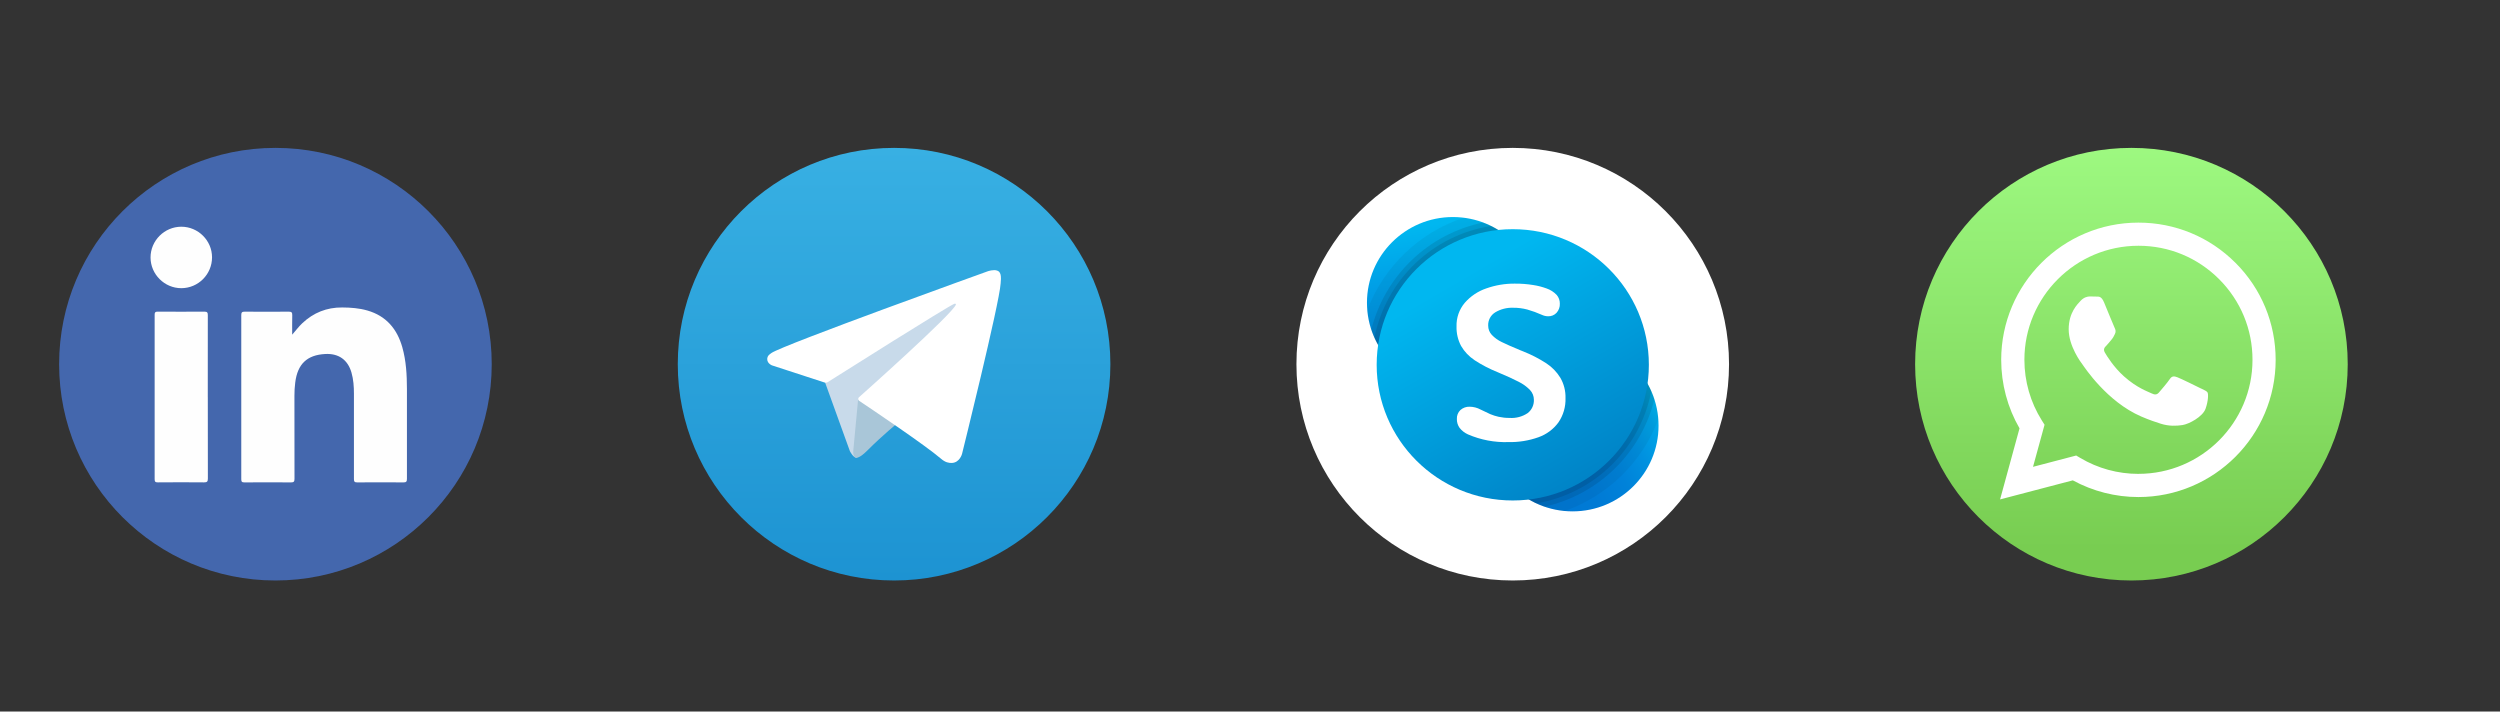 <?xml version="1.0" encoding="UTF-8"?><svg id="Graphic_Elements" xmlns="http://www.w3.org/2000/svg" xmlns:xlink="http://www.w3.org/1999/xlink" viewBox="0 0 780.16 222.04"><rect x="0" y="0" width="780.16" height="222.04" fill="#333333" stroke="none"/><defs><style>.cls-1{fill:#c8daea;}.cls-1,.cls-2,.cls-3,.cls-4,.cls-5,.cls-6,.cls-7,.cls-8,.cls-9,.cls-10,.cls-11,.cls-12,.cls-13{stroke-width:0px;}.cls-2{fill:#fefefe;}.cls-3{fill:url(#linear-gradient);}.cls-4{opacity:.1;}.cls-4,.cls-8{isolation:isolate;}.cls-4,.cls-8,.cls-11{fill-rule:evenodd;}.cls-5{fill:url(#linear-gradient-5);}.cls-6{fill:#4467ad;}.cls-7,.cls-11{fill:#fff;}.cls-8{opacity:.05;}.cls-9{fill:#a9c6d8;}.cls-10{fill:url(#linear-gradient-2);}.cls-12{fill:url(#linear-gradient-3);}.cls-13{fill:url(#linear-gradient-4);}</style><linearGradient id="linear-gradient" x1="665.14" y1="171.35" x2="665.14" y2="36.35" gradientUnits="userSpaceOnUse"><stop offset="0" stop-color="#78cd51"/><stop offset="1" stop-color="#a0fc84"/></linearGradient><linearGradient id="linear-gradient-2" x1="279.01" y1="181.15" x2="279.01" y2="46.15" gradientUnits="userSpaceOnUse"><stop offset="0" stop-color="#1d93d2"/><stop offset="1" stop-color="#38b0e3"/></linearGradient><linearGradient id="linear-gradient-3" x1="-599.55" y1="233.49" x2="-599.3" y2="231.91" gradientTransform="translate(20434.35 7851.05) scale(33.33 -33.33)" gradientUnits="userSpaceOnUse"><stop offset=".01" stop-color="#00b7f0"/><stop offset=".34" stop-color="#009de5"/><stop offset=".76" stop-color="#0082d9"/><stop offset="1" stop-color="#0078d4"/></linearGradient><linearGradient id="linear-gradient-4" x1="-599.01" y1="231.14" x2="-597.61" y2="231.95" gradientTransform="translate(20434.35 7851.05) scale(33.33 -33.33)" gradientUnits="userSpaceOnUse"><stop offset="0" stop-color="#0078d4"/><stop offset=".37" stop-color="#007ad5"/><stop offset=".57" stop-color="#0082d9"/><stop offset=".73" stop-color="#0090df"/><stop offset=".88" stop-color="#00a3e7"/><stop offset="1" stop-color="#00bcf2"/></linearGradient><linearGradient id="linear-gradient-5" x1="-599.37" y1="232.98" x2="-598.09" y2="230.78" gradientTransform="translate(20434.35 7851.05) scale(33.33 -33.33)" gradientUnits="userSpaceOnUse"><stop offset="0" stop-color="#00b7f0"/><stop offset="1" stop-color="#007cc1"/></linearGradient></defs><circle class="cls-3" cx="665.14" cy="113.65" r="67.5"/><g id="WA_Logo"><path class="cls-11" d="m697.61,82.02c-8.08-8.09-18.84-12.55-30.29-12.55-23.6,0-42.81,19.2-42.82,42.8,0,7.54,1.97,14.91,5.72,21.4l-6.07,22.18,22.7-5.95c6.25,3.41,13.3,5.21,20.46,5.21h.02s0,0,0,0c23.6,0,42.81-19.2,42.82-42.81,0-11.44-4.45-22.19-12.53-30.28Zm-30.29,65.86h-.01c-6.39,0-12.65-1.72-18.11-4.96l-1.3-.77-13.47,3.53,3.6-13.13-.85-1.35c-3.56-5.66-5.44-12.21-5.44-18.93,0-19.62,15.97-35.58,35.61-35.58,9.51,0,18.44,3.71,25.16,10.43,6.72,6.73,10.42,15.66,10.41,25.17,0,19.62-15.97,35.58-35.59,35.58Zm19.52-26.65c-1.07-.54-6.33-3.12-7.31-3.48-.98-.36-1.69-.54-2.41.54-.71,1.07-2.76,3.48-3.39,4.19-.62.71-1.25.8-2.32.27-1.07-.54-4.52-1.66-8.6-5.31-3.18-2.84-5.33-6.34-5.95-7.41-.62-1.07-.07-1.65.47-2.18.48-.48,1.07-1.25,1.6-1.87.53-.62.71-1.07,1.07-1.78.36-.71.18-1.34-.09-1.87-.27-.54-2.41-5.8-3.3-7.94-.87-2.09-1.75-1.8-2.41-1.84-.62-.03-1.34-.04-2.05-.04s-1.87.27-2.85,1.34c-.98,1.07-3.74,3.66-3.74,8.92s3.83,10.35,4.37,11.06c.53.71,7.54,11.52,18.28,16.15,2.55,1.1,4.55,1.76,6.1,2.25,2.56.81,4.9.7,6.74.42,2.06-.31,6.33-2.59,7.22-5.09.89-2.5.89-4.64.62-5.09-.27-.45-.98-.71-2.05-1.25Z"/></g><circle class="cls-6" cx="85.95" cy="113.65" r="67.5"/><path class="cls-2" d="m91.17,104.45c1.11-1.25,2.02-2.51,3.16-3.58,3.5-3.3,7.64-4.96,12.48-4.92,2.66.02,5.28.21,7.84.95,5.86,1.69,9.26,5.73,10.89,11.45,1.22,4.29,1.44,8.7,1.45,13.12.02,9.32-.03,18.65,0,27.97,0,.87-.24,1.1-1.1,1.1-4.8-.04-9.61-.04-14.41,0-.85,0-1.03-.25-1.03-1.05.03-8.87.03-17.74,0-26.62,0-2.22-.15-4.45-.77-6.61-1.15-3.98-4-6.01-8.17-5.79-5.7.3-8.66,3.12-9.38,8.91-.17,1.38-.26,2.77-.25,4.16,0,8.63,0,17.26.02,25.89,0,.86-.21,1.11-1.09,1.11-4.84-.04-9.68-.04-14.52,0-.78,0-1-.2-1-.99.02-17.08.02-34.17,0-51.25,0-.85.28-1.04,1.08-1.04,4.59.03,9.19.04,13.78,0,.85,0,1.06.27,1.05,1.07-.05,2.04-.02,4.08-.02,6.13Z"/><path class="cls-2" d="m64.85,123.97c0,8.45-.01,16.9.02,25.35,0,.94-.23,1.22-1.2,1.21-4.8-.05-9.6-.04-14.41,0-.77,0-1-.19-1-.98.02-17.11.02-34.22,0-51.34,0-.71.17-.96.92-.96,4.87.03,9.74.04,14.61,0,.94,0,1.06.35,1.06,1.16-.02,8.52-.01,17.04-.01,25.56Z"/><path class="cls-2" d="m66.17,80.3c0,5.31-4.3,9.63-9.6,9.63-5.23,0-9.57-4.32-9.59-9.55-.02-5.28,4.32-9.63,9.61-9.63,5.25,0,9.57,4.31,9.58,9.54Z"/><circle class="cls-10" cx="279.01" cy="113.65" r="67.5"/><path class="cls-1" d="m257.2,118.59l8.01,22.17s1,2.07,2.07,2.07,17.02-16.59,17.02-16.59l17.73-34.25-44.55,20.88-.29,5.72Z"/><path class="cls-9" d="m267.82,124.27l-1.54,16.34s-.64,5.01,4.36,0c5.01-5.01,9.8-8.87,9.8-8.87l-12.62-7.47Z"/><path class="cls-7" d="m257.35,119.38l-16.47-5.37s-1.97-.8-1.33-2.61c.13-.37.39-.69,1.18-1.24,3.65-2.54,67.56-25.52,67.56-25.52,0,0,1.8-.61,2.87-.2.49.18.8.39,1.06,1.16.1.28.15.87.14,1.45,0,.42-.06.82-.1,1.43-.39,6.28-12.04,53.15-12.04,53.15,0,0-.7,2.74-3.19,2.84-.91.03-2.02-.15-3.34-1.29-4.9-4.22-21.84-15.6-25.58-18.1-.21-.14-.27-.32-.31-.5-.05-.26.23-.59.23-.59,0,0,29.49-26.21,30.27-28.96.06-.21-.17-.32-.48-.23-1.96.72-35.91,22.16-39.66,24.53-.22.14-.83.05-.83.05Z"/><circle class="cls-7" cx="472.07" cy="113.65" r="67.5"/><path class="cls-12" d="m480.2,94.46c0,14.76-12.01,26.73-26.81,26.73h0c-14.81,0-26.81-11.97-26.81-26.73h0c0-14.76,12.01-26.73,26.81-26.73h0c14.81,0,26.81,11.97,26.81,26.73h0"/><path class="cls-13" d="m517.57,132.84c0,14.77-12.01,26.74-26.82,26.74s-26.82-11.97-26.82-26.74,12.01-26.74,26.82-26.74,26.82,11.97,26.82,26.74h0"/><path class="cls-8" d="m426.67,96.75c1.22,14.76,14.17,25.73,28.92,24.52,14.76-1.22,25.73-14.17,24.52-28.92-1.04-12.64-10.8-22.82-23.39-24.4-13.82,4.62-24.85,15.19-30.05,28.81h0Z"/><path class="cls-8" d="m517.5,130.92c-1.01-14.78-13.81-25.94-28.59-24.92-14.78,1.01-25.94,13.81-24.92,28.59.9,13.14,11.21,23.69,24.33,24.88,13.44-4.78,24.1-15.22,29.18-28.55h0Z"/><path class="cls-4" d="m427.93,102.86c4.6,14.07,19.73,21.75,33.8,17.15,14.07-4.6,21.75-19.73,17.15-33.8-2.53-7.74-8.44-13.91-16.06-16.77-17.06,3.55-30.61,16.53-34.89,33.42h0Z"/><path class="cls-4" d="m516.28,124.64c-4.49-14.11-19.57-21.91-33.68-17.42-14.11,4.49-21.91,19.57-17.42,33.68,2.57,8.08,8.81,14.47,16.83,17.22,16.84-3.78,30.1-16.74,34.26-33.49h0Z"/><path class="cls-4" d="m428.91,105.39c6,13.53,21.84,19.63,35.36,13.62s19.63-21.84,13.62-35.36c-2.53-5.71-6.98-10.35-12.57-13.13-18.25,2.84-32.78,16.76-36.41,34.87Z"/><path class="cls-4" d="m515.3,122.05c-5.92-13.57-21.72-19.77-35.29-13.84-13.57,5.92-19.77,21.72-13.84,35.29,2.62,6,7.34,10.83,13.28,13.59,18.08-3.07,32.37-17.03,35.86-35.03h0Z"/><path class="cls-5" d="m514.55,113.85c0,23.38-19.01,42.33-42.47,42.33h0c-23.46,0-42.47-18.95-42.47-42.33h0c0-23.38,19.01-42.33,42.47-42.33h0c23.46,0,42.47,18.95,42.47,42.33h0"/><path class="cls-11" d="m460.14,112.38c-1.72-1.13-3.15-2.64-4.18-4.41-1-1.87-1.49-3.98-1.43-6.1-.08-2.7.84-5.32,2.58-7.38,1.81-2.07,4.13-3.62,6.74-4.5,2.83-1,5.81-1.5,8.82-1.48,1.96-.02,3.93.13,5.87.45,1.39.21,2.75.57,4.07,1.05,1.21.41,2.3,1.11,3.18,2.03.65.76,1,1.73.98,2.73.05,1.05-.33,2.07-1.03,2.85-.67.72-1.62,1.11-2.6,1.08-.67,0-1.33-.15-1.93-.43-1.49-.67-3.03-1.23-4.6-1.68-1.45-.38-2.94-.57-4.43-.55-1.95-.07-3.88.42-5.55,1.42-1.44.88-2.29,2.46-2.22,4.15-.01,1.09.4,2.13,1.15,2.92.89.92,1.94,1.68,3.1,2.22,1.3.65,3.24,1.5,5.82,2.57.29.09.56.2.83.33,2.52,1,4.93,2.23,7.2,3.7,1.8,1.17,3.31,2.72,4.43,4.55,1.11,1.92,1.66,4.11,1.6,6.32.09,2.71-.68,5.38-2.22,7.62-1.56,2.12-3.72,3.72-6.2,4.6-2.99,1.07-6.15,1.58-9.32,1.52-4.36.15-8.7-.67-12.7-2.4-1.02-.46-1.92-1.15-2.61-2.03-.58-.81-.87-1.78-.85-2.77-.06-1.06.35-2.09,1.12-2.82.79-.7,1.83-1.06,2.88-1.02,1.18.02,2.33.31,3.37.87,1.29.64,2.31,1.13,3.05,1.45.85.36,1.73.63,2.63.83,1.11.24,2.25.36,3.38.35,2.01.14,4.01-.39,5.68-1.52,1.27-.99,1.98-2.54,1.92-4.15,0-1.13-.43-2.21-1.2-3.03-1.02-1.05-2.22-1.92-3.53-2.57-1.56-.82-3.75-1.82-6.57-3-2.52-1.01-4.94-2.26-7.22-3.75"/></svg>